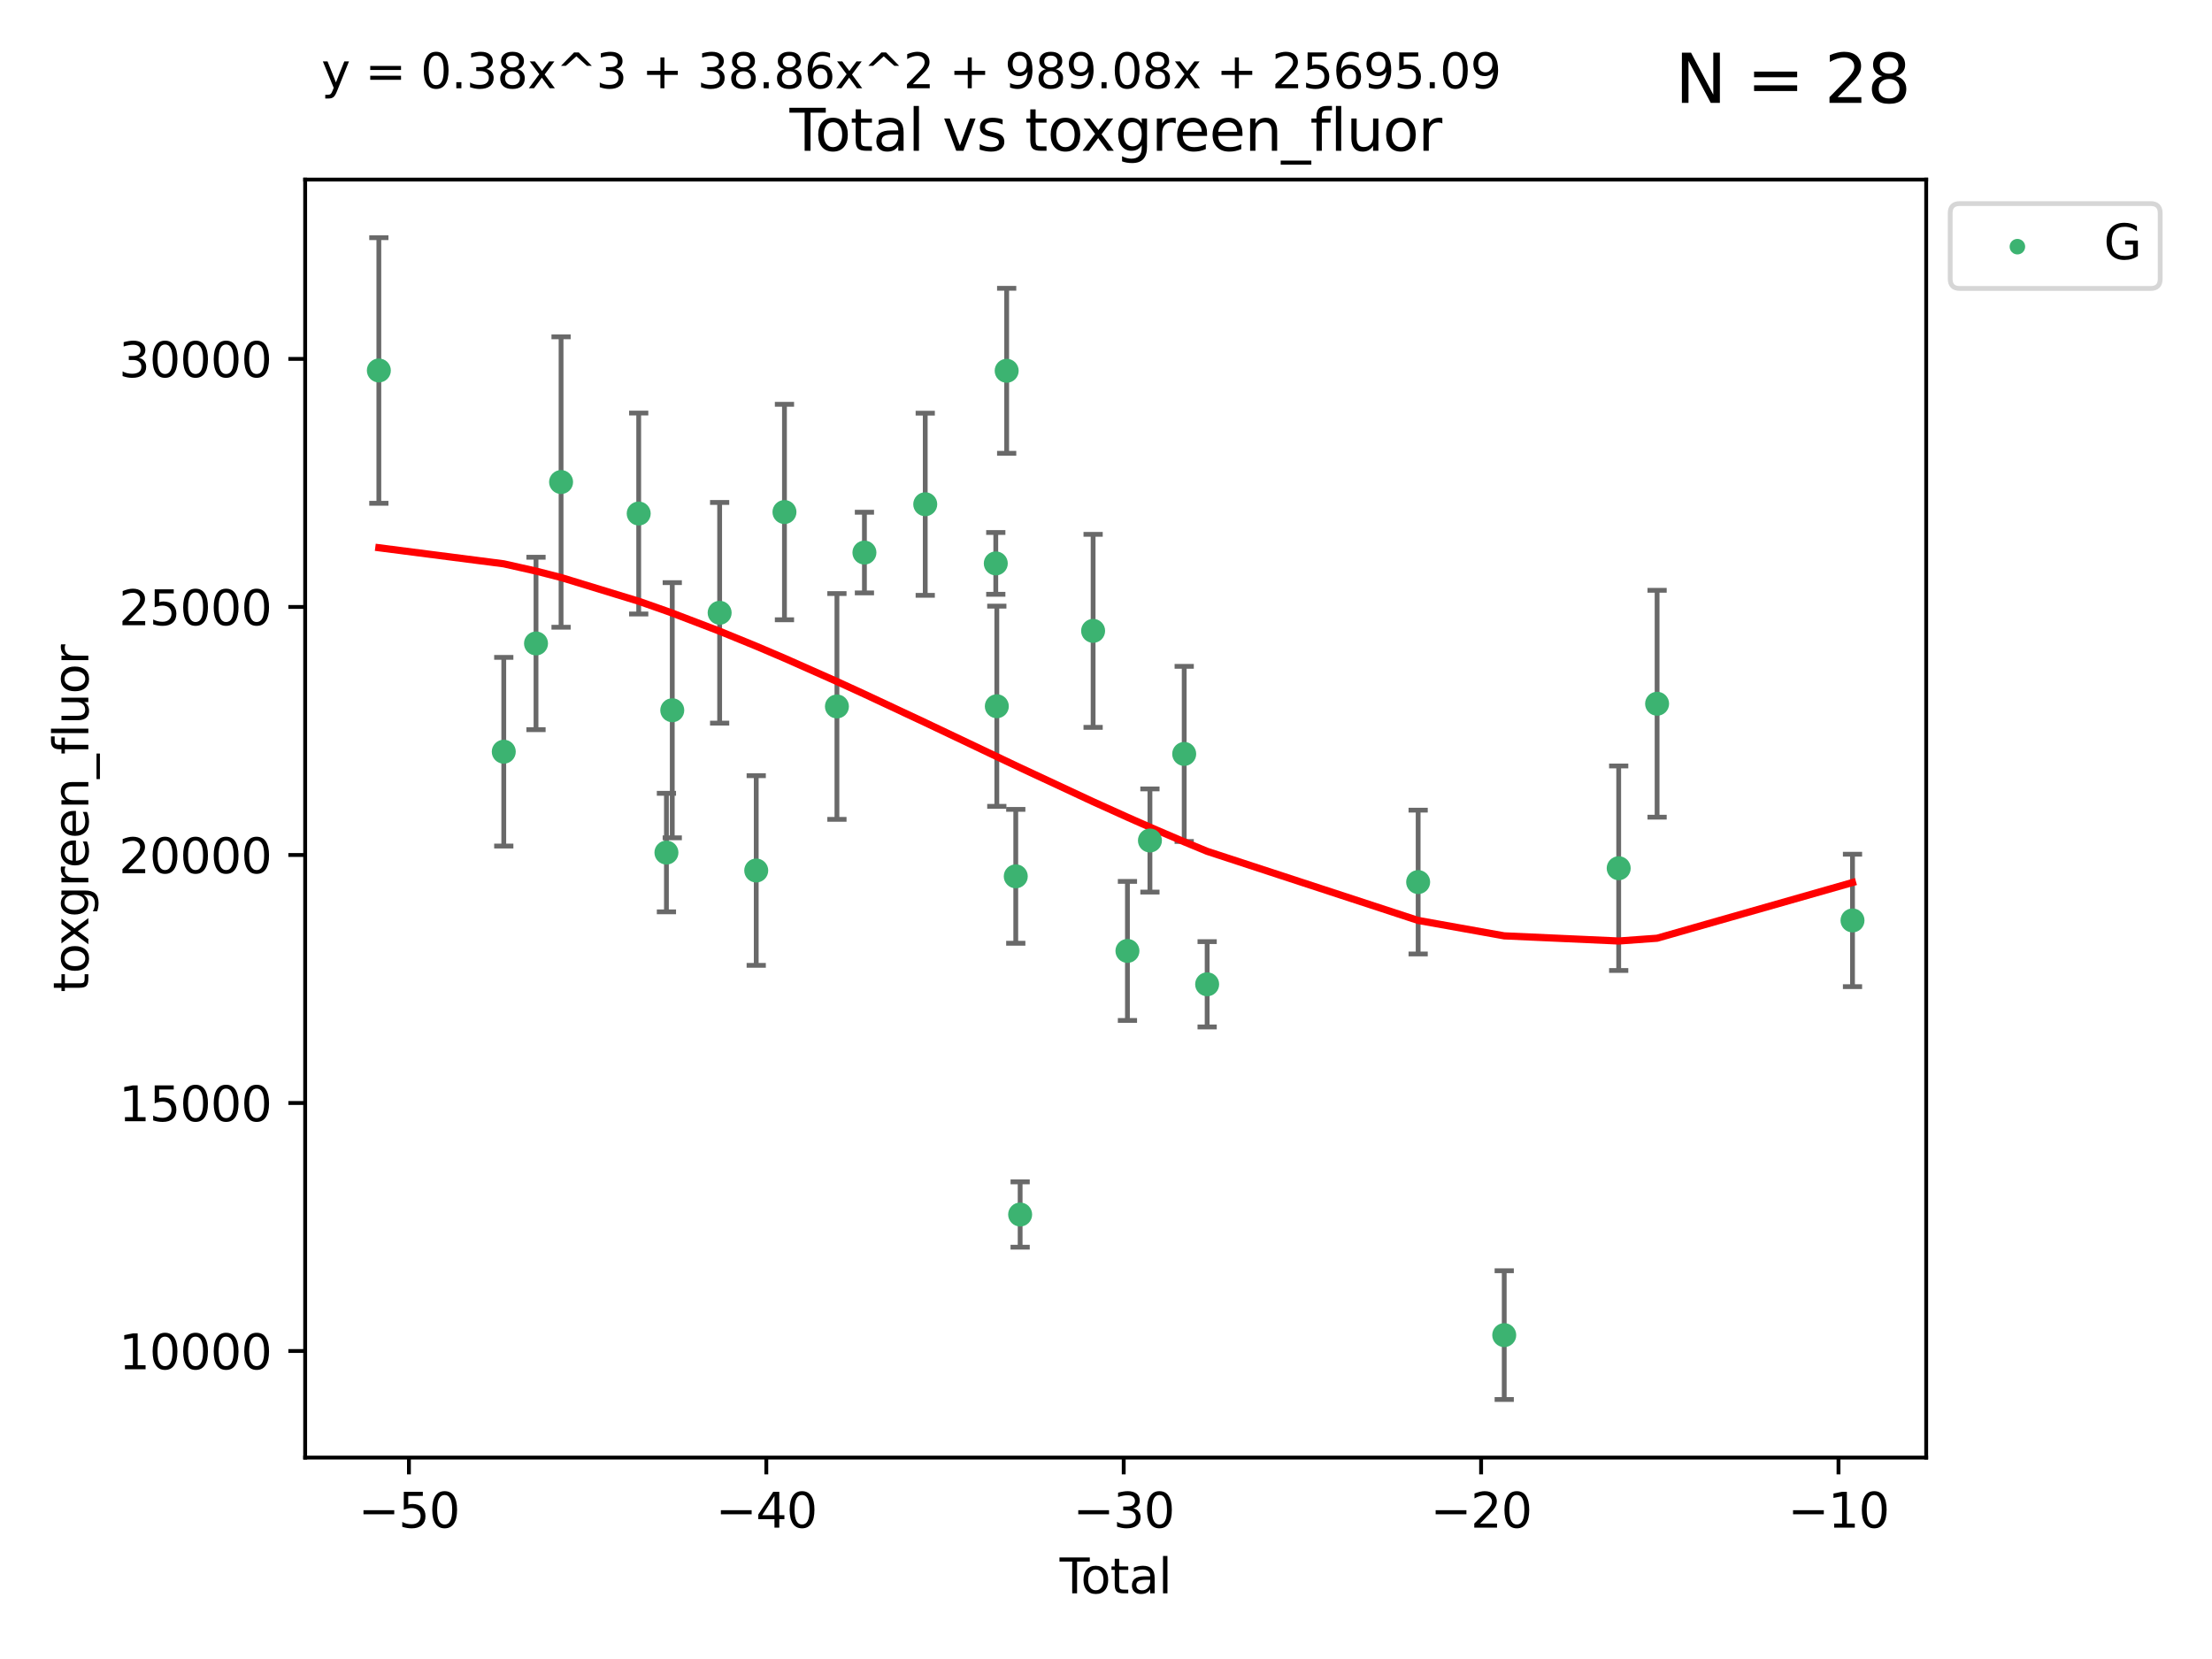 <?xml version="1.0" encoding="utf-8" standalone="no"?>
<!DOCTYPE svg PUBLIC "-//W3C//DTD SVG 1.1//EN"
  "http://www.w3.org/Graphics/SVG/1.1/DTD/svg11.dtd">
<svg xmlns:xlink="http://www.w3.org/1999/xlink" width="460.8pt" height="345.6pt" viewBox="0 0 460.8 345.6" xmlns="http://www.w3.org/2000/svg" version="1.1">
 <defs>
  <style type="text/css">*{stroke-linejoin: round; stroke-linecap: butt}</style>
 </defs>
 <g id="figure_1">
  <g id="patch_1">
   <path d="M 0 345.6 
L 460.8 345.6 
L 460.8 0 
L 0 0 
z
" style="fill: #ffffff"/>
  </g>
  <g id="axes_1">
   <g id="patch_2">
    <path d="M 63.571 303.64 
L 401.26 303.64 
L 401.26 37.411 
L 63.571 37.411 
z
" style="fill: #ffffff"/>
   </g>
   <g id="PathCollection_1">
    <defs>
     <path id="m0ccd60d2d8" d="M 0 1.118 
C 0.297 1.118 0.581 1 0.791 0.791 
C 1 0.581 1.118 0.297 1.118 0 
C 1.118 -0.297 1 -0.581 0.791 -0.791 
C 0.581 -1 0.297 -1.118 0 -1.118 
C -0.297 -1.118 -0.581 -1 -0.791 -0.791 
C -1 -0.581 -1.118 -0.297 -1.118 0 
C -1.118 0.297 -1 0.581 -0.791 0.791 
C -0.581 1 -0.297 1.118 0 1.118 
z
" style="stroke: #3cb371"/>
    </defs>
    <g clip-path="url(#p2b473c6049)">
     <use xlink:href="#m0ccd60d2d8" x="78.921" y="77.176" style="fill: #3cb371; stroke: #3cb371"/>
     <use xlink:href="#m0ccd60d2d8" x="104.945" y="156.593" style="fill: #3cb371; stroke: #3cb371"/>
     <use xlink:href="#m0ccd60d2d8" x="111.661" y="134.044" style="fill: #3cb371; stroke: #3cb371"/>
     <use xlink:href="#m0ccd60d2d8" x="116.882" y="100.417" style="fill: #3cb371; stroke: #3cb371"/>
     <use xlink:href="#m0ccd60d2d8" x="133.054" y="106.977" style="fill: #3cb371; stroke: #3cb371"/>
     <use xlink:href="#m0ccd60d2d8" x="138.83" y="177.608" style="fill: #3cb371; stroke: #3cb371"/>
     <use xlink:href="#m0ccd60d2d8" x="140.045" y="147.958" style="fill: #3cb371; stroke: #3cb371"/>
     <use xlink:href="#m0ccd60d2d8" x="149.915" y="127.654" style="fill: #3cb371; stroke: #3cb371"/>
     <use xlink:href="#m0ccd60d2d8" x="157.537" y="181.343" style="fill: #3cb371; stroke: #3cb371"/>
     <use xlink:href="#m0ccd60d2d8" x="163.418" y="106.666" style="fill: #3cb371; stroke: #3cb371"/>
     <use xlink:href="#m0ccd60d2d8" x="174.347" y="147.166" style="fill: #3cb371; stroke: #3cb371"/>
     <use xlink:href="#m0ccd60d2d8" x="180.076" y="115.113" style="fill: #3cb371; stroke: #3cb371"/>
     <use xlink:href="#m0ccd60d2d8" x="192.744" y="105.044" style="fill: #3cb371; stroke: #3cb371"/>
     <use xlink:href="#m0ccd60d2d8" x="207.44" y="117.368" style="fill: #3cb371; stroke: #3cb371"/>
     <use xlink:href="#m0ccd60d2d8" x="207.655" y="147.125" style="fill: #3cb371; stroke: #3cb371"/>
     <use xlink:href="#m0ccd60d2d8" x="209.708" y="77.24" style="fill: #3cb371; stroke: #3cb371"/>
     <use xlink:href="#m0ccd60d2d8" x="211.603" y="182.555" style="fill: #3cb371; stroke: #3cb371"/>
     <use xlink:href="#m0ccd60d2d8" x="212.514" y="253.005" style="fill: #3cb371; stroke: #3cb371"/>
     <use xlink:href="#m0ccd60d2d8" x="227.715" y="131.419" style="fill: #3cb371; stroke: #3cb371"/>
     <use xlink:href="#m0ccd60d2d8" x="234.867" y="198.094" style="fill: #3cb371; stroke: #3cb371"/>
     <use xlink:href="#m0ccd60d2d8" x="239.552" y="175.094" style="fill: #3cb371; stroke: #3cb371"/>
     <use xlink:href="#m0ccd60d2d8" x="246.69" y="157.056" style="fill: #3cb371; stroke: #3cb371"/>
     <use xlink:href="#m0ccd60d2d8" x="251.47" y="205.045" style="fill: #3cb371; stroke: #3cb371"/>
     <use xlink:href="#m0ccd60d2d8" x="295.426" y="183.751" style="fill: #3cb371; stroke: #3cb371"/>
     <use xlink:href="#m0ccd60d2d8" x="313.358" y="278.13" style="fill: #3cb371; stroke: #3cb371"/>
     <use xlink:href="#m0ccd60d2d8" x="337.204" y="180.868" style="fill: #3cb371; stroke: #3cb371"/>
     <use xlink:href="#m0ccd60d2d8" x="345.204" y="146.603" style="fill: #3cb371; stroke: #3cb371"/>
     <use xlink:href="#m0ccd60d2d8" x="385.911" y="191.742" style="fill: #3cb371; stroke: #3cb371"/>
    </g>
   </g>
   <g id="matplotlib.axis_1">
    <g id="xtick_1">
     <g id="line2d_1">
      <defs>
       <path id="med6bbc8dcc" d="M 0 0 
L 0 3.5 
" style="stroke: #000000; stroke-width: 0.8"/>
      </defs>
      <g>
       <use xlink:href="#med6bbc8dcc" x="85.187" y="303.64" style="stroke: #000000; stroke-width: 0.8"/>
      </g>
     </g>
     <g id="text_1">
      <!-- −50 -->
      <g transform="translate(74.634 318.238)scale(0.1 -0.1)">
       <defs>
        <path id="DejaVuSans-2212" d="M 678 2272 
L 4684 2272 
L 4684 1741 
L 678 1741 
L 678 2272 
z
" transform="scale(0.016)"/>
        <path id="DejaVuSans-35" d="M 691 4666 
L 3169 4666 
L 3169 4134 
L 1269 4134 
L 1269 2991 
Q 1406 3038 1543 3061 
Q 1681 3084 1819 3084 
Q 2600 3084 3056 2656 
Q 3513 2228 3513 1497 
Q 3513 744 3044 326 
Q 2575 -91 1722 -91 
Q 1428 -91 1123 -41 
Q 819 9 494 109 
L 494 744 
Q 775 591 1075 516 
Q 1375 441 1709 441 
Q 2250 441 2565 725 
Q 2881 1009 2881 1497 
Q 2881 1984 2565 2268 
Q 2250 2553 1709 2553 
Q 1456 2553 1204 2497 
Q 953 2441 691 2322 
L 691 4666 
z
" transform="scale(0.016)"/>
        <path id="DejaVuSans-30" d="M 2034 4250 
Q 1547 4250 1301 3770 
Q 1056 3291 1056 2328 
Q 1056 1369 1301 889 
Q 1547 409 2034 409 
Q 2525 409 2770 889 
Q 3016 1369 3016 2328 
Q 3016 3291 2770 3770 
Q 2525 4250 2034 4250 
z
M 2034 4750 
Q 2819 4750 3233 4129 
Q 3647 3509 3647 2328 
Q 3647 1150 3233 529 
Q 2819 -91 2034 -91 
Q 1250 -91 836 529 
Q 422 1150 422 2328 
Q 422 3509 836 4129 
Q 1250 4750 2034 4750 
z
" transform="scale(0.016)"/>
       </defs>
       <use xlink:href="#DejaVuSans-2212"/>
       <use xlink:href="#DejaVuSans-35" x="83.789"/>
       <use xlink:href="#DejaVuSans-30" x="147.412"/>
      </g>
     </g>
    </g>
    <g id="xtick_2">
     <g id="line2d_2">
      <g>
       <use xlink:href="#med6bbc8dcc" x="159.638" y="303.64" style="stroke: #000000; stroke-width: 0.8"/>
      </g>
     </g>
     <g id="text_2">
      <!-- −40 -->
      <g transform="translate(149.086 318.238)scale(0.1 -0.1)">
       <defs>
        <path id="DejaVuSans-34" d="M 2419 4116 
L 825 1625 
L 2419 1625 
L 2419 4116 
z
M 2253 4666 
L 3047 4666 
L 3047 1625 
L 3713 1625 
L 3713 1100 
L 3047 1100 
L 3047 0 
L 2419 0 
L 2419 1100 
L 313 1100 
L 313 1709 
L 2253 4666 
z
" transform="scale(0.016)"/>
       </defs>
       <use xlink:href="#DejaVuSans-2212"/>
       <use xlink:href="#DejaVuSans-34" x="83.789"/>
       <use xlink:href="#DejaVuSans-30" x="147.412"/>
      </g>
     </g>
    </g>
    <g id="xtick_3">
     <g id="line2d_3">
      <g>
       <use xlink:href="#med6bbc8dcc" x="234.089" y="303.64" style="stroke: #000000; stroke-width: 0.8"/>
      </g>
     </g>
     <g id="text_3">
      <!-- −30 -->
      <g transform="translate(223.537 318.238)scale(0.1 -0.1)">
       <defs>
        <path id="DejaVuSans-33" d="M 2597 2516 
Q 3050 2419 3304 2112 
Q 3559 1806 3559 1356 
Q 3559 666 3084 287 
Q 2609 -91 1734 -91 
Q 1441 -91 1130 -33 
Q 819 25 488 141 
L 488 750 
Q 750 597 1062 519 
Q 1375 441 1716 441 
Q 2309 441 2620 675 
Q 2931 909 2931 1356 
Q 2931 1769 2642 2001 
Q 2353 2234 1838 2234 
L 1294 2234 
L 1294 2753 
L 1863 2753 
Q 2328 2753 2575 2939 
Q 2822 3125 2822 3475 
Q 2822 3834 2567 4026 
Q 2313 4219 1838 4219 
Q 1578 4219 1281 4162 
Q 984 4106 628 3988 
L 628 4550 
Q 988 4650 1302 4700 
Q 1616 4750 1894 4750 
Q 2613 4750 3031 4423 
Q 3450 4097 3450 3541 
Q 3450 3153 3228 2886 
Q 3006 2619 2597 2516 
z
" transform="scale(0.016)"/>
       </defs>
       <use xlink:href="#DejaVuSans-2212"/>
       <use xlink:href="#DejaVuSans-33" x="83.789"/>
       <use xlink:href="#DejaVuSans-30" x="147.412"/>
      </g>
     </g>
    </g>
    <g id="xtick_4">
     <g id="line2d_4">
      <g>
       <use xlink:href="#med6bbc8dcc" x="308.541" y="303.64" style="stroke: #000000; stroke-width: 0.8"/>
      </g>
     </g>
     <g id="text_4">
      <!-- −20 -->
      <g transform="translate(297.988 318.238)scale(0.1 -0.1)">
       <defs>
        <path id="DejaVuSans-32" d="M 1228 531 
L 3431 531 
L 3431 0 
L 469 0 
L 469 531 
Q 828 903 1448 1529 
Q 2069 2156 2228 2338 
Q 2531 2678 2651 2914 
Q 2772 3150 2772 3378 
Q 2772 3750 2511 3984 
Q 2250 4219 1831 4219 
Q 1534 4219 1204 4116 
Q 875 4013 500 3803 
L 500 4441 
Q 881 4594 1212 4672 
Q 1544 4750 1819 4750 
Q 2544 4750 2975 4387 
Q 3406 4025 3406 3419 
Q 3406 3131 3298 2873 
Q 3191 2616 2906 2266 
Q 2828 2175 2409 1742 
Q 1991 1309 1228 531 
z
" transform="scale(0.016)"/>
       </defs>
       <use xlink:href="#DejaVuSans-2212"/>
       <use xlink:href="#DejaVuSans-32" x="83.789"/>
       <use xlink:href="#DejaVuSans-30" x="147.412"/>
      </g>
     </g>
    </g>
    <g id="xtick_5">
     <g id="line2d_5">
      <g>
       <use xlink:href="#med6bbc8dcc" x="382.992" y="303.64" style="stroke: #000000; stroke-width: 0.8"/>
      </g>
     </g>
     <g id="text_5">
      <!-- −10 -->
      <g transform="translate(372.44 318.238)scale(0.1 -0.1)">
       <defs>
        <path id="DejaVuSans-31" d="M 794 531 
L 1825 531 
L 1825 4091 
L 703 3866 
L 703 4441 
L 1819 4666 
L 2450 4666 
L 2450 531 
L 3481 531 
L 3481 0 
L 794 0 
L 794 531 
z
" transform="scale(0.016)"/>
       </defs>
       <use xlink:href="#DejaVuSans-2212"/>
       <use xlink:href="#DejaVuSans-31" x="83.789"/>
       <use xlink:href="#DejaVuSans-30" x="147.412"/>
      </g>
     </g>
    </g>
    <g id="text_6">
     <!-- Total -->
     <g transform="translate(220.739 331.917)scale(0.1 -0.1)">
      <defs>
       <path id="DejaVuSans-54" d="M -19 4666 
L 3928 4666 
L 3928 4134 
L 2272 4134 
L 2272 0 
L 1638 0 
L 1638 4134 
L -19 4134 
L -19 4666 
z
" transform="scale(0.016)"/>
       <path id="DejaVuSans-6f" d="M 1959 3097 
Q 1497 3097 1228 2736 
Q 959 2375 959 1747 
Q 959 1119 1226 758 
Q 1494 397 1959 397 
Q 2419 397 2687 759 
Q 2956 1122 2956 1747 
Q 2956 2369 2687 2733 
Q 2419 3097 1959 3097 
z
M 1959 3584 
Q 2709 3584 3137 3096 
Q 3566 2609 3566 1747 
Q 3566 888 3137 398 
Q 2709 -91 1959 -91 
Q 1206 -91 779 398 
Q 353 888 353 1747 
Q 353 2609 779 3096 
Q 1206 3584 1959 3584 
z
" transform="scale(0.016)"/>
       <path id="DejaVuSans-74" d="M 1172 4494 
L 1172 3500 
L 2356 3500 
L 2356 3053 
L 1172 3053 
L 1172 1153 
Q 1172 725 1289 603 
Q 1406 481 1766 481 
L 2356 481 
L 2356 0 
L 1766 0 
Q 1100 0 847 248 
Q 594 497 594 1153 
L 594 3053 
L 172 3053 
L 172 3500 
L 594 3500 
L 594 4494 
L 1172 4494 
z
" transform="scale(0.016)"/>
       <path id="DejaVuSans-61" d="M 2194 1759 
Q 1497 1759 1228 1600 
Q 959 1441 959 1056 
Q 959 750 1161 570 
Q 1363 391 1709 391 
Q 2188 391 2477 730 
Q 2766 1069 2766 1631 
L 2766 1759 
L 2194 1759 
z
M 3341 1997 
L 3341 0 
L 2766 0 
L 2766 531 
Q 2569 213 2275 61 
Q 1981 -91 1556 -91 
Q 1019 -91 701 211 
Q 384 513 384 1019 
Q 384 1609 779 1909 
Q 1175 2209 1959 2209 
L 2766 2209 
L 2766 2266 
Q 2766 2663 2505 2880 
Q 2244 3097 1772 3097 
Q 1472 3097 1187 3025 
Q 903 2953 641 2809 
L 641 3341 
Q 956 3463 1253 3523 
Q 1550 3584 1831 3584 
Q 2591 3584 2966 3190 
Q 3341 2797 3341 1997 
z
" transform="scale(0.016)"/>
       <path id="DejaVuSans-6c" d="M 603 4863 
L 1178 4863 
L 1178 0 
L 603 0 
L 603 4863 
z
" transform="scale(0.016)"/>
      </defs>
      <use xlink:href="#DejaVuSans-54"/>
      <use xlink:href="#DejaVuSans-6f" x="44.084"/>
      <use xlink:href="#DejaVuSans-74" x="105.266"/>
      <use xlink:href="#DejaVuSans-61" x="144.475"/>
      <use xlink:href="#DejaVuSans-6c" x="205.754"/>
     </g>
    </g>
   </g>
   <g id="matplotlib.axis_2">
    <g id="ytick_1">
     <g id="line2d_6">
      <defs>
       <path id="m784af76cfb" d="M 0 0 
L -3.5 0 
" style="stroke: #000000; stroke-width: 0.8"/>
      </defs>
      <g>
       <use xlink:href="#m784af76cfb" x="63.571" y="281.442" style="stroke: #000000; stroke-width: 0.8"/>
      </g>
     </g>
     <g id="text_7">
      <!-- 10000 -->
      <g transform="translate(24.759 285.241)scale(0.1 -0.1)">
       <use xlink:href="#DejaVuSans-31"/>
       <use xlink:href="#DejaVuSans-30" x="63.623"/>
       <use xlink:href="#DejaVuSans-30" x="127.246"/>
       <use xlink:href="#DejaVuSans-30" x="190.869"/>
       <use xlink:href="#DejaVuSans-30" x="254.492"/>
      </g>
     </g>
    </g>
    <g id="ytick_2">
     <g id="line2d_7">
      <g>
       <use xlink:href="#m784af76cfb" x="63.571" y="229.773" style="stroke: #000000; stroke-width: 0.8"/>
      </g>
     </g>
     <g id="text_8">
      <!-- 15000 -->
      <g transform="translate(24.759 233.573)scale(0.1 -0.1)">
       <use xlink:href="#DejaVuSans-31"/>
       <use xlink:href="#DejaVuSans-35" x="63.623"/>
       <use xlink:href="#DejaVuSans-30" x="127.246"/>
       <use xlink:href="#DejaVuSans-30" x="190.869"/>
       <use xlink:href="#DejaVuSans-30" x="254.492"/>
      </g>
     </g>
    </g>
    <g id="ytick_3">
     <g id="line2d_8">
      <g>
       <use xlink:href="#m784af76cfb" x="63.571" y="178.105" style="stroke: #000000; stroke-width: 0.8"/>
      </g>
     </g>
     <g id="text_9">
      <!-- 20000 -->
      <g transform="translate(24.759 181.904)scale(0.1 -0.1)">
       <use xlink:href="#DejaVuSans-32"/>
       <use xlink:href="#DejaVuSans-30" x="63.623"/>
       <use xlink:href="#DejaVuSans-30" x="127.246"/>
       <use xlink:href="#DejaVuSans-30" x="190.869"/>
       <use xlink:href="#DejaVuSans-30" x="254.492"/>
      </g>
     </g>
    </g>
    <g id="ytick_4">
     <g id="line2d_9">
      <g>
       <use xlink:href="#m784af76cfb" x="63.571" y="126.436" style="stroke: #000000; stroke-width: 0.8"/>
      </g>
     </g>
     <g id="text_10">
      <!-- 25000 -->
      <g transform="translate(24.759 130.235)scale(0.1 -0.1)">
       <use xlink:href="#DejaVuSans-32"/>
       <use xlink:href="#DejaVuSans-35" x="63.623"/>
       <use xlink:href="#DejaVuSans-30" x="127.246"/>
       <use xlink:href="#DejaVuSans-30" x="190.869"/>
       <use xlink:href="#DejaVuSans-30" x="254.492"/>
      </g>
     </g>
    </g>
    <g id="ytick_5">
     <g id="line2d_10">
      <g>
       <use xlink:href="#m784af76cfb" x="63.571" y="74.767" style="stroke: #000000; stroke-width: 0.8"/>
      </g>
     </g>
     <g id="text_11">
      <!-- 30000 -->
      <g transform="translate(24.759 78.566)scale(0.1 -0.1)">
       <use xlink:href="#DejaVuSans-33"/>
       <use xlink:href="#DejaVuSans-30" x="63.623"/>
       <use xlink:href="#DejaVuSans-30" x="127.246"/>
       <use xlink:href="#DejaVuSans-30" x="190.869"/>
       <use xlink:href="#DejaVuSans-30" x="254.492"/>
      </g>
     </g>
    </g>
    <g id="text_12">
     <!-- toxgreen_fluor -->
     <g transform="translate(18.401 206.72)rotate(-90)scale(0.1 -0.1)">
      <defs>
       <path id="DejaVuSans-78" d="M 3513 3500 
L 2247 1797 
L 3578 0 
L 2900 0 
L 1881 1375 
L 863 0 
L 184 0 
L 1544 1831 
L 300 3500 
L 978 3500 
L 1906 2253 
L 2834 3500 
L 3513 3500 
z
" transform="scale(0.016)"/>
       <path id="DejaVuSans-67" d="M 2906 1791 
Q 2906 2416 2648 2759 
Q 2391 3103 1925 3103 
Q 1463 3103 1205 2759 
Q 947 2416 947 1791 
Q 947 1169 1205 825 
Q 1463 481 1925 481 
Q 2391 481 2648 825 
Q 2906 1169 2906 1791 
z
M 3481 434 
Q 3481 -459 3084 -895 
Q 2688 -1331 1869 -1331 
Q 1566 -1331 1297 -1286 
Q 1028 -1241 775 -1147 
L 775 -588 
Q 1028 -725 1275 -790 
Q 1522 -856 1778 -856 
Q 2344 -856 2625 -561 
Q 2906 -266 2906 331 
L 2906 616 
Q 2728 306 2450 153 
Q 2172 0 1784 0 
Q 1141 0 747 490 
Q 353 981 353 1791 
Q 353 2603 747 3093 
Q 1141 3584 1784 3584 
Q 2172 3584 2450 3431 
Q 2728 3278 2906 2969 
L 2906 3500 
L 3481 3500 
L 3481 434 
z
" transform="scale(0.016)"/>
       <path id="DejaVuSans-72" d="M 2631 2963 
Q 2534 3019 2420 3045 
Q 2306 3072 2169 3072 
Q 1681 3072 1420 2755 
Q 1159 2438 1159 1844 
L 1159 0 
L 581 0 
L 581 3500 
L 1159 3500 
L 1159 2956 
Q 1341 3275 1631 3429 
Q 1922 3584 2338 3584 
Q 2397 3584 2469 3576 
Q 2541 3569 2628 3553 
L 2631 2963 
z
" transform="scale(0.016)"/>
       <path id="DejaVuSans-65" d="M 3597 1894 
L 3597 1613 
L 953 1613 
Q 991 1019 1311 708 
Q 1631 397 2203 397 
Q 2534 397 2845 478 
Q 3156 559 3463 722 
L 3463 178 
Q 3153 47 2828 -22 
Q 2503 -91 2169 -91 
Q 1331 -91 842 396 
Q 353 884 353 1716 
Q 353 2575 817 3079 
Q 1281 3584 2069 3584 
Q 2775 3584 3186 3129 
Q 3597 2675 3597 1894 
z
M 3022 2063 
Q 3016 2534 2758 2815 
Q 2500 3097 2075 3097 
Q 1594 3097 1305 2825 
Q 1016 2553 972 2059 
L 3022 2063 
z
" transform="scale(0.016)"/>
       <path id="DejaVuSans-6e" d="M 3513 2113 
L 3513 0 
L 2938 0 
L 2938 2094 
Q 2938 2591 2744 2837 
Q 2550 3084 2163 3084 
Q 1697 3084 1428 2787 
Q 1159 2491 1159 1978 
L 1159 0 
L 581 0 
L 581 3500 
L 1159 3500 
L 1159 2956 
Q 1366 3272 1645 3428 
Q 1925 3584 2291 3584 
Q 2894 3584 3203 3211 
Q 3513 2838 3513 2113 
z
" transform="scale(0.016)"/>
       <path id="DejaVuSans-5f" d="M 3263 -1063 
L 3263 -1509 
L -63 -1509 
L -63 -1063 
L 3263 -1063 
z
" transform="scale(0.016)"/>
       <path id="DejaVuSans-66" d="M 2375 4863 
L 2375 4384 
L 1825 4384 
Q 1516 4384 1395 4259 
Q 1275 4134 1275 3809 
L 1275 3500 
L 2222 3500 
L 2222 3053 
L 1275 3053 
L 1275 0 
L 697 0 
L 697 3053 
L 147 3053 
L 147 3500 
L 697 3500 
L 697 3744 
Q 697 4328 969 4595 
Q 1241 4863 1831 4863 
L 2375 4863 
z
" transform="scale(0.016)"/>
       <path id="DejaVuSans-75" d="M 544 1381 
L 544 3500 
L 1119 3500 
L 1119 1403 
Q 1119 906 1312 657 
Q 1506 409 1894 409 
Q 2359 409 2629 706 
Q 2900 1003 2900 1516 
L 2900 3500 
L 3475 3500 
L 3475 0 
L 2900 0 
L 2900 538 
Q 2691 219 2414 64 
Q 2138 -91 1772 -91 
Q 1169 -91 856 284 
Q 544 659 544 1381 
z
M 1991 3584 
L 1991 3584 
z
" transform="scale(0.016)"/>
      </defs>
      <use xlink:href="#DejaVuSans-74"/>
      <use xlink:href="#DejaVuSans-6f" x="39.209"/>
      <use xlink:href="#DejaVuSans-78" x="97.266"/>
      <use xlink:href="#DejaVuSans-67" x="156.445"/>
      <use xlink:href="#DejaVuSans-72" x="219.922"/>
      <use xlink:href="#DejaVuSans-65" x="258.785"/>
      <use xlink:href="#DejaVuSans-65" x="320.309"/>
      <use xlink:href="#DejaVuSans-6e" x="381.832"/>
      <use xlink:href="#DejaVuSans-5f" x="445.211"/>
      <use xlink:href="#DejaVuSans-66" x="495.211"/>
      <use xlink:href="#DejaVuSans-6c" x="530.416"/>
      <use xlink:href="#DejaVuSans-75" x="558.199"/>
      <use xlink:href="#DejaVuSans-6f" x="621.578"/>
      <use xlink:href="#DejaVuSans-72" x="682.76"/>
     </g>
    </g>
   </g>
   <g id="LineCollection_1">
    <path d="M 78.921 104.84 
L 78.921 49.513 
" clip-path="url(#p2b473c6049)" style="fill: none; stroke: #696969"/>
    <path d="M 104.945 176.245 
L 104.945 136.941 
" clip-path="url(#p2b473c6049)" style="fill: none; stroke: #696969"/>
    <path d="M 111.661 152.004 
L 111.661 116.084 
" clip-path="url(#p2b473c6049)" style="fill: none; stroke: #696969"/>
    <path d="M 116.882 130.664 
L 116.882 70.17 
" clip-path="url(#p2b473c6049)" style="fill: none; stroke: #696969"/>
    <path d="M 133.054 127.905 
L 133.054 86.049 
" clip-path="url(#p2b473c6049)" style="fill: none; stroke: #696969"/>
    <path d="M 138.83 189.954 
L 138.83 165.261 
" clip-path="url(#p2b473c6049)" style="fill: none; stroke: #696969"/>
    <path d="M 140.045 174.537 
L 140.045 121.378 
" clip-path="url(#p2b473c6049)" style="fill: none; stroke: #696969"/>
    <path d="M 149.915 150.639 
L 149.915 104.669 
" clip-path="url(#p2b473c6049)" style="fill: none; stroke: #696969"/>
    <path d="M 157.537 201.097 
L 157.537 161.589 
" clip-path="url(#p2b473c6049)" style="fill: none; stroke: #696969"/>
    <path d="M 163.418 129.111 
L 163.418 84.222 
" clip-path="url(#p2b473c6049)" style="fill: none; stroke: #696969"/>
    <path d="M 174.347 170.688 
L 174.347 123.644 
" clip-path="url(#p2b473c6049)" style="fill: none; stroke: #696969"/>
    <path d="M 180.076 123.517 
L 180.076 106.708 
" clip-path="url(#p2b473c6049)" style="fill: none; stroke: #696969"/>
    <path d="M 192.744 124.016 
L 192.744 86.071 
" clip-path="url(#p2b473c6049)" style="fill: none; stroke: #696969"/>
    <path d="M 207.44 123.803 
L 207.44 110.934 
" clip-path="url(#p2b473c6049)" style="fill: none; stroke: #696969"/>
    <path d="M 207.655 167.978 
L 207.655 126.272 
" clip-path="url(#p2b473c6049)" style="fill: none; stroke: #696969"/>
    <path d="M 209.708 94.425 
L 209.708 60.054 
" clip-path="url(#p2b473c6049)" style="fill: none; stroke: #696969"/>
    <path d="M 211.603 196.499 
L 211.603 168.611 
" clip-path="url(#p2b473c6049)" style="fill: none; stroke: #696969"/>
    <path d="M 212.514 259.808 
L 212.514 246.201 
" clip-path="url(#p2b473c6049)" style="fill: none; stroke: #696969"/>
    <path d="M 227.715 151.524 
L 227.715 111.315 
" clip-path="url(#p2b473c6049)" style="fill: none; stroke: #696969"/>
    <path d="M 234.867 212.576 
L 234.867 183.612 
" clip-path="url(#p2b473c6049)" style="fill: none; stroke: #696969"/>
    <path d="M 239.552 185.841 
L 239.552 164.348 
" clip-path="url(#p2b473c6049)" style="fill: none; stroke: #696969"/>
    <path d="M 246.69 175.297 
L 246.69 138.815 
" clip-path="url(#p2b473c6049)" style="fill: none; stroke: #696969"/>
    <path d="M 251.47 213.934 
L 251.47 196.156 
" clip-path="url(#p2b473c6049)" style="fill: none; stroke: #696969"/>
    <path d="M 295.426 198.73 
L 295.426 168.772 
" clip-path="url(#p2b473c6049)" style="fill: none; stroke: #696969"/>
    <path d="M 313.358 291.539 
L 313.358 264.72 
" clip-path="url(#p2b473c6049)" style="fill: none; stroke: #696969"/>
    <path d="M 337.204 202.171 
L 337.204 159.566 
" clip-path="url(#p2b473c6049)" style="fill: none; stroke: #696969"/>
    <path d="M 345.204 170.231 
L 345.204 122.975 
" clip-path="url(#p2b473c6049)" style="fill: none; stroke: #696969"/>
    <path d="M 385.911 205.532 
L 385.911 177.951 
" clip-path="url(#p2b473c6049)" style="fill: none; stroke: #696969"/>
   </g>
   <g id="line2d_11">
    <defs>
     <path id="m263a8c3e80" d="M 2 0 
L -2 -0 
" style="stroke: #696969"/>
    </defs>
    <g clip-path="url(#p2b473c6049)">
     <use xlink:href="#m263a8c3e80" x="78.921" y="104.84" style="fill: #696969; stroke: #696969"/>
     <use xlink:href="#m263a8c3e80" x="104.945" y="176.245" style="fill: #696969; stroke: #696969"/>
     <use xlink:href="#m263a8c3e80" x="111.661" y="152.004" style="fill: #696969; stroke: #696969"/>
     <use xlink:href="#m263a8c3e80" x="116.882" y="130.664" style="fill: #696969; stroke: #696969"/>
     <use xlink:href="#m263a8c3e80" x="133.054" y="127.905" style="fill: #696969; stroke: #696969"/>
     <use xlink:href="#m263a8c3e80" x="138.83" y="189.954" style="fill: #696969; stroke: #696969"/>
     <use xlink:href="#m263a8c3e80" x="140.045" y="174.537" style="fill: #696969; stroke: #696969"/>
     <use xlink:href="#m263a8c3e80" x="149.915" y="150.639" style="fill: #696969; stroke: #696969"/>
     <use xlink:href="#m263a8c3e80" x="157.537" y="201.097" style="fill: #696969; stroke: #696969"/>
     <use xlink:href="#m263a8c3e80" x="163.418" y="129.111" style="fill: #696969; stroke: #696969"/>
     <use xlink:href="#m263a8c3e80" x="174.347" y="170.688" style="fill: #696969; stroke: #696969"/>
     <use xlink:href="#m263a8c3e80" x="180.076" y="123.517" style="fill: #696969; stroke: #696969"/>
     <use xlink:href="#m263a8c3e80" x="192.744" y="124.016" style="fill: #696969; stroke: #696969"/>
     <use xlink:href="#m263a8c3e80" x="207.44" y="123.803" style="fill: #696969; stroke: #696969"/>
     <use xlink:href="#m263a8c3e80" x="207.655" y="167.978" style="fill: #696969; stroke: #696969"/>
     <use xlink:href="#m263a8c3e80" x="209.708" y="94.425" style="fill: #696969; stroke: #696969"/>
     <use xlink:href="#m263a8c3e80" x="211.603" y="196.499" style="fill: #696969; stroke: #696969"/>
     <use xlink:href="#m263a8c3e80" x="212.514" y="259.808" style="fill: #696969; stroke: #696969"/>
     <use xlink:href="#m263a8c3e80" x="227.715" y="151.524" style="fill: #696969; stroke: #696969"/>
     <use xlink:href="#m263a8c3e80" x="234.867" y="212.576" style="fill: #696969; stroke: #696969"/>
     <use xlink:href="#m263a8c3e80" x="239.552" y="185.841" style="fill: #696969; stroke: #696969"/>
     <use xlink:href="#m263a8c3e80" x="246.69" y="175.297" style="fill: #696969; stroke: #696969"/>
     <use xlink:href="#m263a8c3e80" x="251.47" y="213.934" style="fill: #696969; stroke: #696969"/>
     <use xlink:href="#m263a8c3e80" x="295.426" y="198.73" style="fill: #696969; stroke: #696969"/>
     <use xlink:href="#m263a8c3e80" x="313.358" y="291.539" style="fill: #696969; stroke: #696969"/>
     <use xlink:href="#m263a8c3e80" x="337.204" y="202.171" style="fill: #696969; stroke: #696969"/>
     <use xlink:href="#m263a8c3e80" x="345.204" y="170.231" style="fill: #696969; stroke: #696969"/>
     <use xlink:href="#m263a8c3e80" x="385.911" y="205.532" style="fill: #696969; stroke: #696969"/>
    </g>
   </g>
   <g id="line2d_12">
    <g clip-path="url(#p2b473c6049)">
     <use xlink:href="#m263a8c3e80" x="78.921" y="49.513" style="fill: #696969; stroke: #696969"/>
     <use xlink:href="#m263a8c3e80" x="104.945" y="136.941" style="fill: #696969; stroke: #696969"/>
     <use xlink:href="#m263a8c3e80" x="111.661" y="116.084" style="fill: #696969; stroke: #696969"/>
     <use xlink:href="#m263a8c3e80" x="116.882" y="70.17" style="fill: #696969; stroke: #696969"/>
     <use xlink:href="#m263a8c3e80" x="133.054" y="86.049" style="fill: #696969; stroke: #696969"/>
     <use xlink:href="#m263a8c3e80" x="138.83" y="165.261" style="fill: #696969; stroke: #696969"/>
     <use xlink:href="#m263a8c3e80" x="140.045" y="121.378" style="fill: #696969; stroke: #696969"/>
     <use xlink:href="#m263a8c3e80" x="149.915" y="104.669" style="fill: #696969; stroke: #696969"/>
     <use xlink:href="#m263a8c3e80" x="157.537" y="161.589" style="fill: #696969; stroke: #696969"/>
     <use xlink:href="#m263a8c3e80" x="163.418" y="84.222" style="fill: #696969; stroke: #696969"/>
     <use xlink:href="#m263a8c3e80" x="174.347" y="123.644" style="fill: #696969; stroke: #696969"/>
     <use xlink:href="#m263a8c3e80" x="180.076" y="106.708" style="fill: #696969; stroke: #696969"/>
     <use xlink:href="#m263a8c3e80" x="192.744" y="86.071" style="fill: #696969; stroke: #696969"/>
     <use xlink:href="#m263a8c3e80" x="207.44" y="110.934" style="fill: #696969; stroke: #696969"/>
     <use xlink:href="#m263a8c3e80" x="207.655" y="126.272" style="fill: #696969; stroke: #696969"/>
     <use xlink:href="#m263a8c3e80" x="209.708" y="60.054" style="fill: #696969; stroke: #696969"/>
     <use xlink:href="#m263a8c3e80" x="211.603" y="168.611" style="fill: #696969; stroke: #696969"/>
     <use xlink:href="#m263a8c3e80" x="212.514" y="246.201" style="fill: #696969; stroke: #696969"/>
     <use xlink:href="#m263a8c3e80" x="227.715" y="111.315" style="fill: #696969; stroke: #696969"/>
     <use xlink:href="#m263a8c3e80" x="234.867" y="183.612" style="fill: #696969; stroke: #696969"/>
     <use xlink:href="#m263a8c3e80" x="239.552" y="164.348" style="fill: #696969; stroke: #696969"/>
     <use xlink:href="#m263a8c3e80" x="246.69" y="138.815" style="fill: #696969; stroke: #696969"/>
     <use xlink:href="#m263a8c3e80" x="251.47" y="196.156" style="fill: #696969; stroke: #696969"/>
     <use xlink:href="#m263a8c3e80" x="295.426" y="168.772" style="fill: #696969; stroke: #696969"/>
     <use xlink:href="#m263a8c3e80" x="313.358" y="264.72" style="fill: #696969; stroke: #696969"/>
     <use xlink:href="#m263a8c3e80" x="337.204" y="159.566" style="fill: #696969; stroke: #696969"/>
     <use xlink:href="#m263a8c3e80" x="345.204" y="122.975" style="fill: #696969; stroke: #696969"/>
     <use xlink:href="#m263a8c3e80" x="385.911" y="177.951" style="fill: #696969; stroke: #696969"/>
    </g>
   </g>
   <g id="line2d_13">
    <path d="M 78.921 114.105 
L 104.945 117.456 
L 111.661 118.968 
L 116.882 120.305 
L 133.054 125.25 
L 138.83 127.277 
L 140.045 127.719 
L 149.915 131.495 
L 157.537 134.612 
L 163.418 137.119 
L 174.347 141.972 
L 180.076 144.597 
L 192.744 150.531 
L 207.44 157.516 
L 207.655 157.619 
L 209.708 158.593 
L 211.603 159.491 
L 212.514 159.922 
L 227.715 167.012 
L 234.867 170.244 
L 239.552 172.311 
L 246.69 175.37 
L 251.47 177.347 
L 295.426 191.744 
L 313.358 194.955 
L 337.204 196.027 
L 345.204 195.449 
L 385.911 183.847 
" clip-path="url(#p2b473c6049)" style="fill: none; stroke: #ff0000; stroke-width: 1.5; stroke-linecap: square"/>
   </g>
   <g id="line2d_14">
    <defs>
     <path id="mcd90dff11e" d="M 0 2 
C 0.53 2 1.039 1.789 1.414 1.414 
C 1.789 1.039 2 0.53 2 0 
C 2 -0.53 1.789 -1.039 1.414 -1.414 
C 1.039 -1.789 0.53 -2 0 -2 
C -0.53 -2 -1.039 -1.789 -1.414 -1.414 
C -1.789 -1.039 -2 -0.53 -2 0 
C -2 0.53 -1.789 1.039 -1.414 1.414 
C -1.039 1.789 -0.53 2 0 2 
z
" style="stroke: #3cb371"/>
    </defs>
    <g clip-path="url(#p2b473c6049)">
     <use xlink:href="#mcd90dff11e" x="78.921" y="77.176" style="fill: #3cb371; stroke: #3cb371"/>
     <use xlink:href="#mcd90dff11e" x="104.945" y="156.593" style="fill: #3cb371; stroke: #3cb371"/>
     <use xlink:href="#mcd90dff11e" x="111.661" y="134.044" style="fill: #3cb371; stroke: #3cb371"/>
     <use xlink:href="#mcd90dff11e" x="116.882" y="100.417" style="fill: #3cb371; stroke: #3cb371"/>
     <use xlink:href="#mcd90dff11e" x="133.054" y="106.977" style="fill: #3cb371; stroke: #3cb371"/>
     <use xlink:href="#mcd90dff11e" x="138.83" y="177.608" style="fill: #3cb371; stroke: #3cb371"/>
     <use xlink:href="#mcd90dff11e" x="140.045" y="147.958" style="fill: #3cb371; stroke: #3cb371"/>
     <use xlink:href="#mcd90dff11e" x="149.915" y="127.654" style="fill: #3cb371; stroke: #3cb371"/>
     <use xlink:href="#mcd90dff11e" x="157.537" y="181.343" style="fill: #3cb371; stroke: #3cb371"/>
     <use xlink:href="#mcd90dff11e" x="163.418" y="106.666" style="fill: #3cb371; stroke: #3cb371"/>
     <use xlink:href="#mcd90dff11e" x="174.347" y="147.166" style="fill: #3cb371; stroke: #3cb371"/>
     <use xlink:href="#mcd90dff11e" x="180.076" y="115.113" style="fill: #3cb371; stroke: #3cb371"/>
     <use xlink:href="#mcd90dff11e" x="192.744" y="105.044" style="fill: #3cb371; stroke: #3cb371"/>
     <use xlink:href="#mcd90dff11e" x="207.44" y="117.368" style="fill: #3cb371; stroke: #3cb371"/>
     <use xlink:href="#mcd90dff11e" x="207.655" y="147.125" style="fill: #3cb371; stroke: #3cb371"/>
     <use xlink:href="#mcd90dff11e" x="209.708" y="77.24" style="fill: #3cb371; stroke: #3cb371"/>
     <use xlink:href="#mcd90dff11e" x="211.603" y="182.555" style="fill: #3cb371; stroke: #3cb371"/>
     <use xlink:href="#mcd90dff11e" x="212.514" y="253.005" style="fill: #3cb371; stroke: #3cb371"/>
     <use xlink:href="#mcd90dff11e" x="227.715" y="131.419" style="fill: #3cb371; stroke: #3cb371"/>
     <use xlink:href="#mcd90dff11e" x="234.867" y="198.094" style="fill: #3cb371; stroke: #3cb371"/>
     <use xlink:href="#mcd90dff11e" x="239.552" y="175.094" style="fill: #3cb371; stroke: #3cb371"/>
     <use xlink:href="#mcd90dff11e" x="246.69" y="157.056" style="fill: #3cb371; stroke: #3cb371"/>
     <use xlink:href="#mcd90dff11e" x="251.47" y="205.045" style="fill: #3cb371; stroke: #3cb371"/>
     <use xlink:href="#mcd90dff11e" x="295.426" y="183.751" style="fill: #3cb371; stroke: #3cb371"/>
     <use xlink:href="#mcd90dff11e" x="313.358" y="278.13" style="fill: #3cb371; stroke: #3cb371"/>
     <use xlink:href="#mcd90dff11e" x="337.204" y="180.868" style="fill: #3cb371; stroke: #3cb371"/>
     <use xlink:href="#mcd90dff11e" x="345.204" y="146.603" style="fill: #3cb371; stroke: #3cb371"/>
     <use xlink:href="#mcd90dff11e" x="385.911" y="191.742" style="fill: #3cb371; stroke: #3cb371"/>
    </g>
   </g>
   <g id="patch_3">
    <path d="M 63.571 303.64 
L 63.571 37.411 
" style="fill: none; stroke: #000000; stroke-width: 0.8; stroke-linejoin: miter; stroke-linecap: square"/>
   </g>
   <g id="patch_4">
    <path d="M 401.26 303.64 
L 401.26 37.411 
" style="fill: none; stroke: #000000; stroke-width: 0.8; stroke-linejoin: miter; stroke-linecap: square"/>
   </g>
   <g id="patch_5">
    <path d="M 63.571 303.64 
L 401.26 303.64 
" style="fill: none; stroke: #000000; stroke-width: 0.8; stroke-linejoin: miter; stroke-linecap: square"/>
   </g>
   <g id="patch_6">
    <path d="M 63.571 37.411 
L 401.26 37.411 
" style="fill: none; stroke: #000000; stroke-width: 0.8; stroke-linejoin: miter; stroke-linecap: square"/>
   </g>
   <g id="text_13">
    <!-- N = 28 -->
    <g transform="translate(348.964 21.426)scale(0.14 -0.14)">
     <defs>
      <path id="DejaVuSans-4e" d="M 628 4666 
L 1478 4666 
L 3547 763 
L 3547 4666 
L 4159 4666 
L 4159 0 
L 3309 0 
L 1241 3903 
L 1241 0 
L 628 0 
L 628 4666 
z
" transform="scale(0.016)"/>
      <path id="DejaVuSans-20" transform="scale(0.016)"/>
      <path id="DejaVuSans-3d" d="M 678 2906 
L 4684 2906 
L 4684 2381 
L 678 2381 
L 678 2906 
z
M 678 1631 
L 4684 1631 
L 4684 1100 
L 678 1100 
L 678 1631 
z
" transform="scale(0.016)"/>
      <path id="DejaVuSans-38" d="M 2034 2216 
Q 1584 2216 1326 1975 
Q 1069 1734 1069 1313 
Q 1069 891 1326 650 
Q 1584 409 2034 409 
Q 2484 409 2743 651 
Q 3003 894 3003 1313 
Q 3003 1734 2745 1975 
Q 2488 2216 2034 2216 
z
M 1403 2484 
Q 997 2584 770 2862 
Q 544 3141 544 3541 
Q 544 4100 942 4425 
Q 1341 4750 2034 4750 
Q 2731 4750 3128 4425 
Q 3525 4100 3525 3541 
Q 3525 3141 3298 2862 
Q 3072 2584 2669 2484 
Q 3125 2378 3379 2068 
Q 3634 1759 3634 1313 
Q 3634 634 3220 271 
Q 2806 -91 2034 -91 
Q 1263 -91 848 271 
Q 434 634 434 1313 
Q 434 1759 690 2068 
Q 947 2378 1403 2484 
z
M 1172 3481 
Q 1172 3119 1398 2916 
Q 1625 2713 2034 2713 
Q 2441 2713 2670 2916 
Q 2900 3119 2900 3481 
Q 2900 3844 2670 4047 
Q 2441 4250 2034 4250 
Q 1625 4250 1398 4047 
Q 1172 3844 1172 3481 
z
" transform="scale(0.016)"/>
     </defs>
     <use xlink:href="#DejaVuSans-4e"/>
     <use xlink:href="#DejaVuSans-20" x="74.805"/>
     <use xlink:href="#DejaVuSans-3d" x="106.592"/>
     <use xlink:href="#DejaVuSans-20" x="190.381"/>
     <use xlink:href="#DejaVuSans-32" x="222.168"/>
     <use xlink:href="#DejaVuSans-38" x="285.791"/>
    </g>
   </g>
   <g id="text_14">
    <!-- y = 0.38x^3 + 38.86x^2 + 989.08x + 25695.09 -->
    <g transform="translate(66.948 18.387)scale(0.1 -0.1)">
     <defs>
      <path id="DejaVuSans-79" d="M 2059 -325 
Q 1816 -950 1584 -1140 
Q 1353 -1331 966 -1331 
L 506 -1331 
L 506 -850 
L 844 -850 
Q 1081 -850 1212 -737 
Q 1344 -625 1503 -206 
L 1606 56 
L 191 3500 
L 800 3500 
L 1894 763 
L 2988 3500 
L 3597 3500 
L 2059 -325 
z
" transform="scale(0.016)"/>
      <path id="DejaVuSans-2e" d="M 684 794 
L 1344 794 
L 1344 0 
L 684 0 
L 684 794 
z
" transform="scale(0.016)"/>
      <path id="DejaVuSans-5e" d="M 2988 4666 
L 4684 2925 
L 4056 2925 
L 2681 4159 
L 1306 2925 
L 678 2925 
L 2375 4666 
L 2988 4666 
z
" transform="scale(0.016)"/>
      <path id="DejaVuSans-2b" d="M 2944 4013 
L 2944 2272 
L 4684 2272 
L 4684 1741 
L 2944 1741 
L 2944 0 
L 2419 0 
L 2419 1741 
L 678 1741 
L 678 2272 
L 2419 2272 
L 2419 4013 
L 2944 4013 
z
" transform="scale(0.016)"/>
      <path id="DejaVuSans-36" d="M 2113 2584 
Q 1688 2584 1439 2293 
Q 1191 2003 1191 1497 
Q 1191 994 1439 701 
Q 1688 409 2113 409 
Q 2538 409 2786 701 
Q 3034 994 3034 1497 
Q 3034 2003 2786 2293 
Q 2538 2584 2113 2584 
z
M 3366 4563 
L 3366 3988 
Q 3128 4100 2886 4159 
Q 2644 4219 2406 4219 
Q 1781 4219 1451 3797 
Q 1122 3375 1075 2522 
Q 1259 2794 1537 2939 
Q 1816 3084 2150 3084 
Q 2853 3084 3261 2657 
Q 3669 2231 3669 1497 
Q 3669 778 3244 343 
Q 2819 -91 2113 -91 
Q 1303 -91 875 529 
Q 447 1150 447 2328 
Q 447 3434 972 4092 
Q 1497 4750 2381 4750 
Q 2619 4750 2861 4703 
Q 3103 4656 3366 4563 
z
" transform="scale(0.016)"/>
      <path id="DejaVuSans-39" d="M 703 97 
L 703 672 
Q 941 559 1184 500 
Q 1428 441 1663 441 
Q 2288 441 2617 861 
Q 2947 1281 2994 2138 
Q 2813 1869 2534 1725 
Q 2256 1581 1919 1581 
Q 1219 1581 811 2004 
Q 403 2428 403 3163 
Q 403 3881 828 4315 
Q 1253 4750 1959 4750 
Q 2769 4750 3195 4129 
Q 3622 3509 3622 2328 
Q 3622 1225 3098 567 
Q 2575 -91 1691 -91 
Q 1453 -91 1209 -44 
Q 966 3 703 97 
z
M 1959 2075 
Q 2384 2075 2632 2365 
Q 2881 2656 2881 3163 
Q 2881 3666 2632 3958 
Q 2384 4250 1959 4250 
Q 1534 4250 1286 3958 
Q 1038 3666 1038 3163 
Q 1038 2656 1286 2365 
Q 1534 2075 1959 2075 
z
" transform="scale(0.016)"/>
     </defs>
     <use xlink:href="#DejaVuSans-79"/>
     <use xlink:href="#DejaVuSans-20" x="59.18"/>
     <use xlink:href="#DejaVuSans-3d" x="90.967"/>
     <use xlink:href="#DejaVuSans-20" x="174.756"/>
     <use xlink:href="#DejaVuSans-30" x="206.543"/>
     <use xlink:href="#DejaVuSans-2e" x="270.166"/>
     <use xlink:href="#DejaVuSans-33" x="301.953"/>
     <use xlink:href="#DejaVuSans-38" x="365.576"/>
     <use xlink:href="#DejaVuSans-78" x="429.199"/>
     <use xlink:href="#DejaVuSans-5e" x="488.379"/>
     <use xlink:href="#DejaVuSans-33" x="572.168"/>
     <use xlink:href="#DejaVuSans-20" x="635.791"/>
     <use xlink:href="#DejaVuSans-2b" x="667.578"/>
     <use xlink:href="#DejaVuSans-20" x="751.367"/>
     <use xlink:href="#DejaVuSans-33" x="783.154"/>
     <use xlink:href="#DejaVuSans-38" x="846.777"/>
     <use xlink:href="#DejaVuSans-2e" x="910.4"/>
     <use xlink:href="#DejaVuSans-38" x="942.188"/>
     <use xlink:href="#DejaVuSans-36" x="1005.811"/>
     <use xlink:href="#DejaVuSans-78" x="1069.434"/>
     <use xlink:href="#DejaVuSans-5e" x="1128.613"/>
     <use xlink:href="#DejaVuSans-32" x="1212.402"/>
     <use xlink:href="#DejaVuSans-20" x="1276.025"/>
     <use xlink:href="#DejaVuSans-2b" x="1307.812"/>
     <use xlink:href="#DejaVuSans-20" x="1391.602"/>
     <use xlink:href="#DejaVuSans-39" x="1423.389"/>
     <use xlink:href="#DejaVuSans-38" x="1487.012"/>
     <use xlink:href="#DejaVuSans-39" x="1550.635"/>
     <use xlink:href="#DejaVuSans-2e" x="1614.258"/>
     <use xlink:href="#DejaVuSans-30" x="1646.045"/>
     <use xlink:href="#DejaVuSans-38" x="1709.668"/>
     <use xlink:href="#DejaVuSans-78" x="1773.291"/>
     <use xlink:href="#DejaVuSans-20" x="1832.471"/>
     <use xlink:href="#DejaVuSans-2b" x="1864.258"/>
     <use xlink:href="#DejaVuSans-20" x="1948.047"/>
     <use xlink:href="#DejaVuSans-32" x="1979.834"/>
     <use xlink:href="#DejaVuSans-35" x="2043.457"/>
     <use xlink:href="#DejaVuSans-36" x="2107.08"/>
     <use xlink:href="#DejaVuSans-39" x="2170.703"/>
     <use xlink:href="#DejaVuSans-35" x="2234.326"/>
     <use xlink:href="#DejaVuSans-2e" x="2297.949"/>
     <use xlink:href="#DejaVuSans-30" x="2329.736"/>
     <use xlink:href="#DejaVuSans-39" x="2393.359"/>
    </g>
   </g>
   <g id="text_15">
    <!-- Total vs toxgreen_fluor -->
    <g transform="translate(164.48 31.411)scale(0.12 -0.12)">
     <defs>
      <path id="DejaVuSans-76" d="M 191 3500 
L 800 3500 
L 1894 563 
L 2988 3500 
L 3597 3500 
L 2284 0 
L 1503 0 
L 191 3500 
z
" transform="scale(0.016)"/>
      <path id="DejaVuSans-73" d="M 2834 3397 
L 2834 2853 
Q 2591 2978 2328 3040 
Q 2066 3103 1784 3103 
Q 1356 3103 1142 2972 
Q 928 2841 928 2578 
Q 928 2378 1081 2264 
Q 1234 2150 1697 2047 
L 1894 2003 
Q 2506 1872 2764 1633 
Q 3022 1394 3022 966 
Q 3022 478 2636 193 
Q 2250 -91 1575 -91 
Q 1294 -91 989 -36 
Q 684 19 347 128 
L 347 722 
Q 666 556 975 473 
Q 1284 391 1588 391 
Q 1994 391 2212 530 
Q 2431 669 2431 922 
Q 2431 1156 2273 1281 
Q 2116 1406 1581 1522 
L 1381 1569 
Q 847 1681 609 1914 
Q 372 2147 372 2553 
Q 372 3047 722 3315 
Q 1072 3584 1716 3584 
Q 2034 3584 2315 3537 
Q 2597 3491 2834 3397 
z
" transform="scale(0.016)"/>
     </defs>
     <use xlink:href="#DejaVuSans-54"/>
     <use xlink:href="#DejaVuSans-6f" x="44.084"/>
     <use xlink:href="#DejaVuSans-74" x="105.266"/>
     <use xlink:href="#DejaVuSans-61" x="144.475"/>
     <use xlink:href="#DejaVuSans-6c" x="205.754"/>
     <use xlink:href="#DejaVuSans-20" x="233.537"/>
     <use xlink:href="#DejaVuSans-76" x="265.324"/>
     <use xlink:href="#DejaVuSans-73" x="324.504"/>
     <use xlink:href="#DejaVuSans-20" x="376.604"/>
     <use xlink:href="#DejaVuSans-74" x="408.391"/>
     <use xlink:href="#DejaVuSans-6f" x="447.6"/>
     <use xlink:href="#DejaVuSans-78" x="505.656"/>
     <use xlink:href="#DejaVuSans-67" x="564.836"/>
     <use xlink:href="#DejaVuSans-72" x="628.312"/>
     <use xlink:href="#DejaVuSans-65" x="667.176"/>
     <use xlink:href="#DejaVuSans-65" x="728.699"/>
     <use xlink:href="#DejaVuSans-6e" x="790.223"/>
     <use xlink:href="#DejaVuSans-5f" x="853.602"/>
     <use xlink:href="#DejaVuSans-66" x="903.602"/>
     <use xlink:href="#DejaVuSans-6c" x="938.807"/>
     <use xlink:href="#DejaVuSans-75" x="966.59"/>
     <use xlink:href="#DejaVuSans-6f" x="1029.969"/>
     <use xlink:href="#DejaVuSans-72" x="1091.15"/>
    </g>
   </g>
   <g id="legend_1">
    <g id="patch_7">
     <path d="M 408.26 60.089 
L 448.008 60.089 
Q 450.008 60.089 450.008 58.089 
L 450.008 44.411 
Q 450.008 42.411 448.008 42.411 
L 408.26 42.411 
Q 406.26 42.411 406.26 44.411 
L 406.26 58.089 
Q 406.26 60.089 408.26 60.089 
z
" style="fill: #ffffff; opacity: 0.8; stroke: #cccccc; stroke-linejoin: miter"/>
    </g>
    <g id="PathCollection_2">
     <g>
      <use xlink:href="#m0ccd60d2d8" x="420.26" y="51.385" style="fill: #3cb371; stroke: #3cb371"/>
     </g>
    </g>
    <g id="text_16">
     <!-- G -->
     <g transform="translate(438.26 54.01)scale(0.1 -0.1)">
      <defs>
       <path id="DejaVuSans-47" d="M 3809 666 
L 3809 1919 
L 2778 1919 
L 2778 2438 
L 4434 2438 
L 4434 434 
Q 4069 175 3628 42 
Q 3188 -91 2688 -91 
Q 1594 -91 976 548 
Q 359 1188 359 2328 
Q 359 3472 976 4111 
Q 1594 4750 2688 4750 
Q 3144 4750 3555 4637 
Q 3966 4525 4313 4306 
L 4313 3634 
Q 3963 3931 3569 4081 
Q 3175 4231 2741 4231 
Q 1884 4231 1454 3753 
Q 1025 3275 1025 2328 
Q 1025 1384 1454 906 
Q 1884 428 2741 428 
Q 3075 428 3337 486 
Q 3600 544 3809 666 
z
" transform="scale(0.016)"/>
      </defs>
      <use xlink:href="#DejaVuSans-47"/>
     </g>
    </g>
   </g>
  </g>
 </g>
 <defs>
  <clipPath id="p2b473c6049">
   <rect x="63.571" y="37.411" width="337.689" height="266.229"/>
  </clipPath>
 </defs>
</svg>
